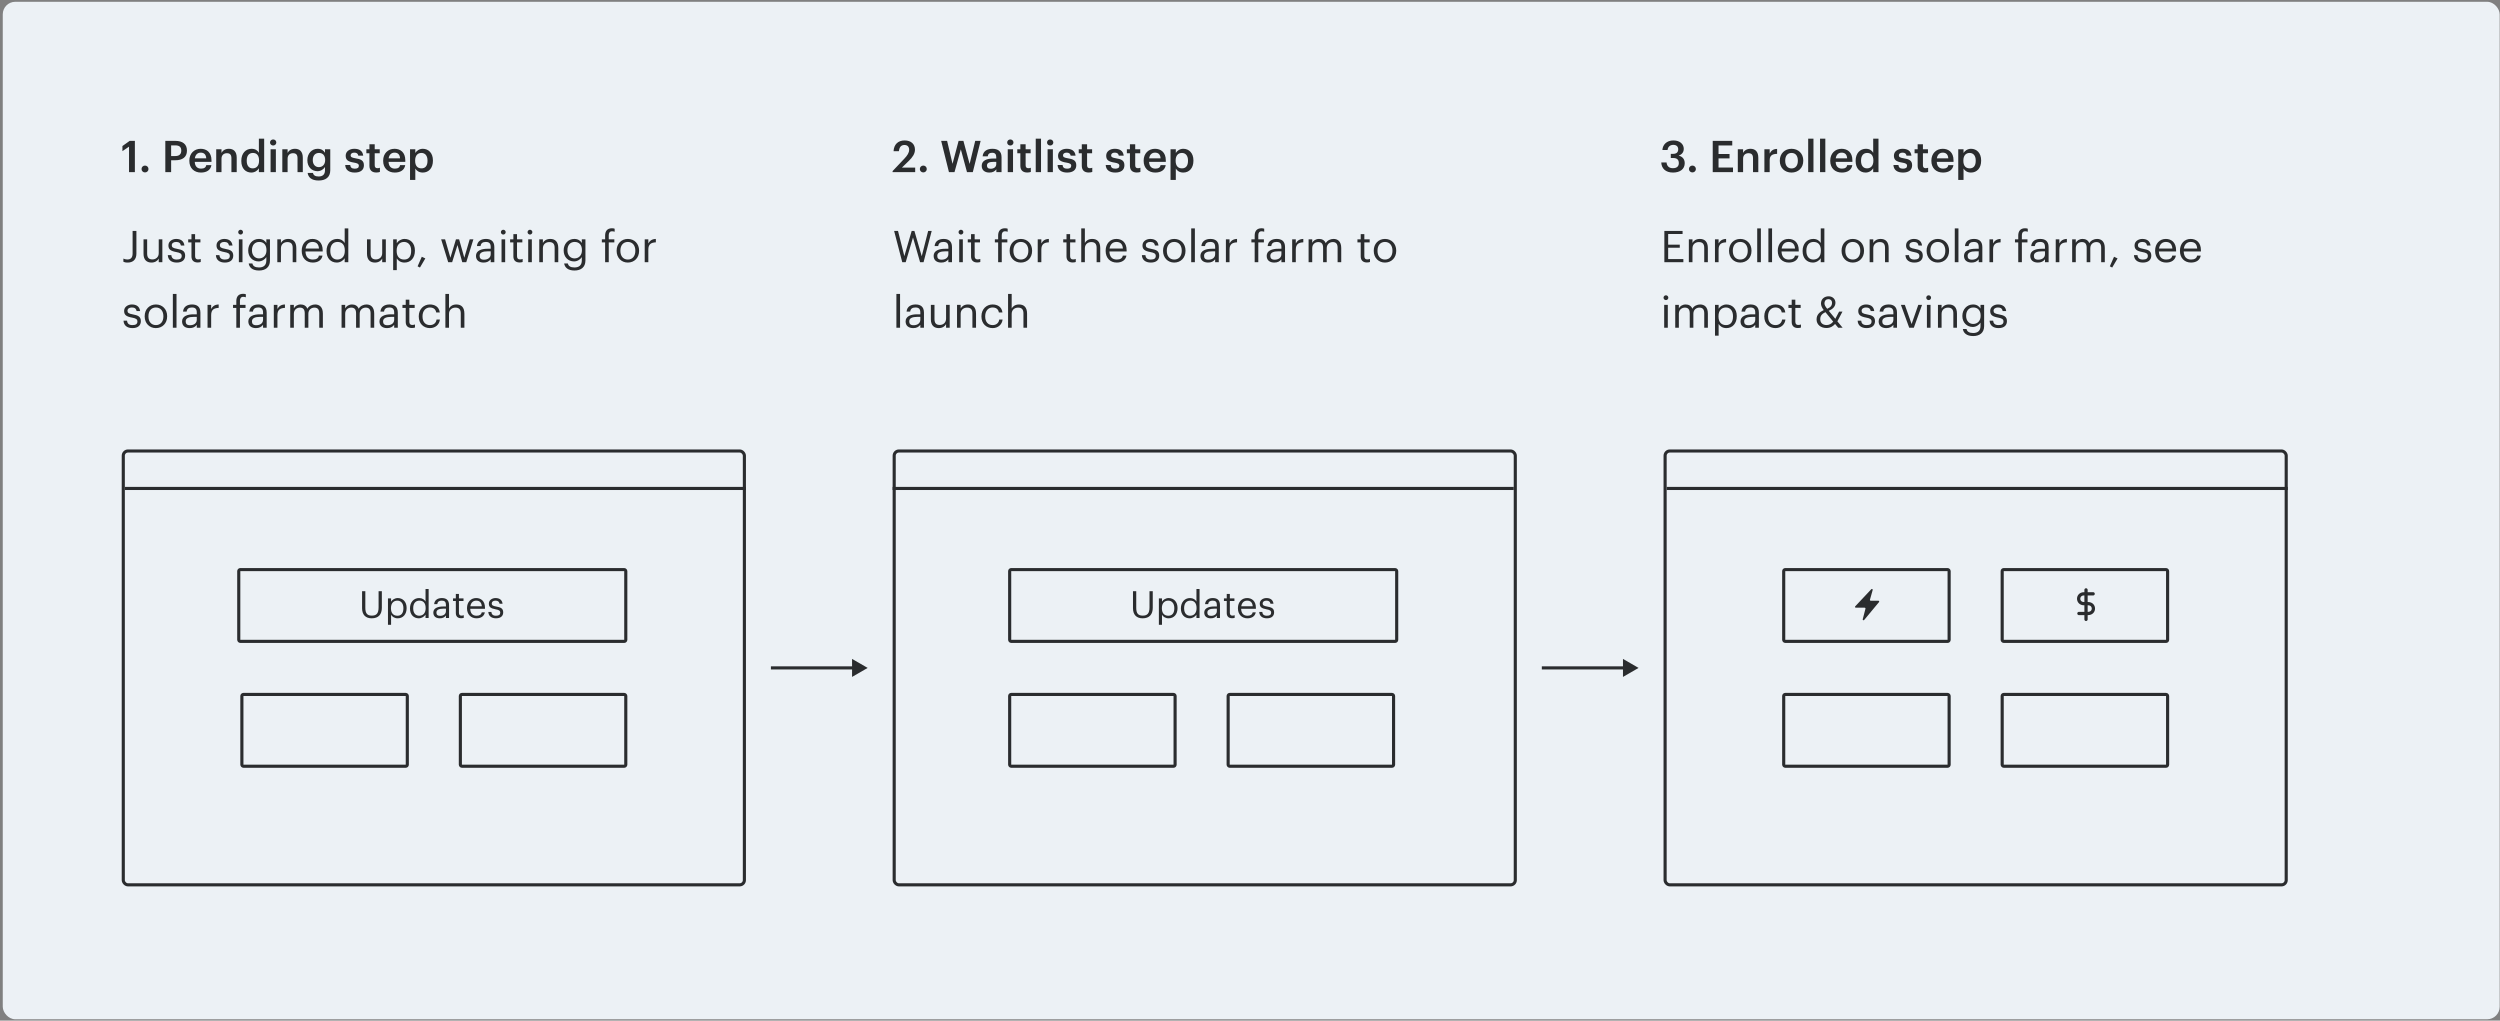 <svg width="801" height="327" viewBox="0 0 801 327" fill="none" xmlns="http://www.w3.org/2000/svg">
<rect x="0" y="0" width="801" height="327" fill="#808080" stroke="none"/>
<rect x="0.889" y="0.574" width="800" height="326" rx="4" fill="#ECF1F5"/>
<path d="M41.339 55.148H43.215V45.138H41.549L39.225 46.79V48.428L41.339 46.986V55.148ZM46.453 55.246C47.084 55.246 47.574 54.77 47.574 54.154C47.574 53.538 47.084 53.048 46.453 53.048C45.837 53.048 45.347 53.538 45.347 54.154C45.347 54.77 45.837 55.246 46.453 55.246ZM52.968 55.148H54.83V51.34H56.23C58.372 51.34 59.898 50.402 59.898 48.288V48.232C59.898 46.132 58.428 45.138 56.188 45.138H52.968V55.148ZM54.83 49.996V46.58H56.188C57.378 46.58 58.078 47.042 58.078 48.232V48.288C58.078 49.394 57.42 49.996 56.188 49.996H54.83ZM64.374 55.288C66.251 55.288 67.496 54.448 67.734 52.908H66.097C65.971 53.622 65.439 54.028 64.416 54.028C63.157 54.028 62.456 53.244 62.401 51.858H67.763V51.368C67.763 48.75 66.124 47.672 64.305 47.672C62.218 47.672 60.664 49.184 60.664 51.452V51.564C60.664 53.874 62.218 55.288 64.374 55.288ZM62.428 50.724C62.596 49.59 63.282 48.904 64.305 48.904C65.355 48.904 65.999 49.464 66.082 50.724H62.428ZM69.276 55.148H70.97V50.836C70.97 49.674 71.74 49.086 72.692 49.086C73.7 49.086 74.148 49.59 74.148 50.696V55.148H75.842V50.542C75.842 48.526 74.806 47.672 73.336 47.672C72.132 47.672 71.32 48.274 70.97 48.988V47.826H69.276V55.148ZM80.537 55.288C81.615 55.288 82.553 54.644 82.945 53.916V55.148H84.639V44.438H82.945V48.946C82.539 48.218 81.797 47.672 80.607 47.672C78.703 47.672 77.317 49.156 77.317 51.494V51.606C77.317 53.986 78.703 55.288 80.537 55.288ZM80.957 53.944C79.865 53.944 79.053 53.174 79.053 51.564V51.452C79.053 49.87 79.781 49.002 81.027 49.002C82.259 49.002 83.001 49.8 83.001 51.41V51.522C83.001 53.16 82.133 53.944 80.957 53.944ZM86.695 55.148H88.388V47.826H86.695V55.148ZM87.52 46.622C88.081 46.622 88.528 46.202 88.528 45.656C88.528 45.096 88.081 44.676 87.52 44.676C86.96 44.676 86.513 45.096 86.513 45.656C86.513 46.202 86.96 46.622 87.52 46.622ZM90.453 55.148H92.147V50.836C92.147 49.674 92.917 49.086 93.869 49.086C94.877 49.086 95.325 49.59 95.325 50.696V55.148H97.019V50.542C97.019 48.526 95.983 47.672 94.513 47.672C93.309 47.672 92.497 48.274 92.147 48.988V47.826H90.453V55.148ZM102.093 57.836C104.361 57.836 105.803 56.758 105.817 54.602V47.826H104.123V48.946C103.703 48.218 102.975 47.672 101.771 47.672C99.881 47.672 98.481 49.212 98.481 51.27V51.368C98.481 53.482 99.895 54.854 101.729 54.854C102.807 54.854 103.717 54.196 104.123 53.496V54.574C104.123 55.89 103.395 56.548 102.079 56.548C100.973 56.548 100.413 56.128 100.273 55.4H98.565C98.761 56.8 99.797 57.836 102.093 57.836ZM102.149 53.552C101.057 53.552 100.217 52.712 100.217 51.354V51.242C100.217 49.912 100.945 49.002 102.205 49.002C103.423 49.002 104.179 49.828 104.179 51.214V51.312C104.179 52.712 103.325 53.552 102.149 53.552ZM113.672 55.288C115.548 55.288 116.598 54.434 116.598 52.95C116.598 51.396 115.576 50.976 113.854 50.71C112.692 50.514 112.342 50.304 112.342 49.772C112.342 49.254 112.776 48.904 113.504 48.904C114.288 48.904 114.666 49.212 114.806 49.884H116.374C116.192 48.232 115.002 47.672 113.504 47.672C112.132 47.672 110.76 48.4 110.76 49.87C110.76 51.242 111.474 51.788 113.406 52.096C114.484 52.278 114.974 52.502 114.974 53.104C114.974 53.72 114.568 54.042 113.658 54.042C112.664 54.042 112.286 53.608 112.202 52.866H110.606C110.676 54.42 111.782 55.288 113.672 55.288ZM120.576 55.274C121.094 55.274 121.458 55.19 121.724 55.092V53.748C121.486 53.846 121.234 53.888 120.898 53.888C120.366 53.888 120.058 53.594 120.058 52.95V49.1H121.668V47.826H120.058V46.216H118.364V47.826H117.384V49.1H118.364V53.104C118.364 54.49 119.12 55.274 120.576 55.274ZM126.472 55.288C128.348 55.288 129.594 54.448 129.832 52.908H128.194C128.068 53.622 127.536 54.028 126.514 54.028C125.254 54.028 124.554 53.244 124.498 51.858H129.86V51.368C129.86 48.75 128.222 47.672 126.402 47.672C124.316 47.672 122.762 49.184 122.762 51.452V51.564C122.762 53.874 124.316 55.288 126.472 55.288ZM124.526 50.724C124.694 49.59 125.38 48.904 126.402 48.904C127.452 48.904 128.096 49.464 128.18 50.724H124.526ZM131.373 57.654H133.067V54C133.459 54.714 134.299 55.288 135.461 55.288C137.351 55.288 138.709 53.86 138.709 51.508V51.396C138.709 49.03 137.295 47.672 135.461 47.672C134.383 47.672 133.473 48.302 133.067 49.002V47.826H131.373V57.654ZM135.041 53.944C133.809 53.944 133.011 53.174 133.011 51.536V51.424C133.011 49.8 133.851 49.002 135.027 49.002C136.133 49.002 136.973 49.8 136.973 51.424V51.536C136.973 53.104 136.287 53.944 135.041 53.944Z" fill="#2A2C2E"/>
<path d="M40.932 84.126C42.458 84.126 43.704 83.286 43.704 81.284V73.99H42.486V81.228C42.486 82.572 41.856 83.132 40.862 83.132C40.26 83.132 39.896 83.006 39.532 82.852V83.86C39.798 84 40.176 84.126 40.932 84.126ZM48.533 84.126C49.709 84.126 50.521 83.524 50.857 82.838V84H52.019V76.678H50.857V81.116C50.857 82.432 49.877 83.118 48.841 83.118C47.693 83.118 47.147 82.544 47.147 81.256V76.678H45.985V81.312C45.985 83.328 47.077 84.126 48.533 84.126ZM56.635 84.126C58.413 84.126 59.323 83.23 59.323 81.9C59.323 80.346 58.259 80.01 56.747 79.73C55.403 79.492 55.039 79.226 55.039 78.568C55.039 77.938 55.585 77.518 56.425 77.518C57.349 77.518 57.797 77.868 57.965 78.666H59.085C58.889 77.084 57.755 76.552 56.439 76.552C55.291 76.552 53.961 77.252 53.961 78.61C53.961 79.884 54.605 80.416 56.509 80.766C57.643 80.976 58.217 81.228 58.217 81.998C58.217 82.782 57.727 83.16 56.621 83.16C55.445 83.16 54.983 82.614 54.899 81.746H53.765C53.835 83.244 54.885 84.126 56.635 84.126ZM63.32 84.098C63.796 84.098 64.076 84.028 64.314 83.944V82.964C64.062 83.062 63.782 83.118 63.418 83.118C62.83 83.118 62.508 82.768 62.508 82.054V77.658H64.216V76.678H62.508V75.012H61.346V76.678H60.296V77.658H61.346V82.166C61.346 83.314 61.99 84.098 63.32 84.098ZM72.044 84.126C73.822 84.126 74.732 83.23 74.732 81.9C74.732 80.346 73.668 80.01 72.156 79.73C70.812 79.492 70.448 79.226 70.448 78.568C70.448 77.938 70.994 77.518 71.834 77.518C72.758 77.518 73.206 77.868 73.374 78.666H74.494C74.298 77.084 73.164 76.552 71.848 76.552C70.7 76.552 69.37 77.252 69.37 78.61C69.37 79.884 70.014 80.416 71.918 80.766C73.052 80.976 73.626 81.228 73.626 81.998C73.626 82.782 73.136 83.16 72.03 83.16C70.854 83.16 70.392 82.614 70.308 81.746H69.174C69.244 83.244 70.294 84.126 72.044 84.126ZM76.53 84H77.692V76.678H76.53V84ZM77.09 75.152C77.51 75.152 77.86 74.802 77.86 74.382C77.86 73.962 77.51 73.612 77.09 73.612C76.67 73.612 76.32 73.962 76.32 74.382C76.32 74.802 76.67 75.152 77.09 75.152ZM82.996 86.674C85.04 86.674 86.483 85.638 86.496 83.51V76.678H85.335V77.854C84.915 77.14 84.159 76.552 82.941 76.552C80.924 76.552 79.525 78.204 79.525 80.192V80.29C79.525 82.306 80.939 83.762 82.856 83.762C83.921 83.762 84.915 83.09 85.335 82.376V83.44C85.335 85.008 84.424 85.694 82.983 85.694C81.737 85.694 81.037 85.26 80.868 84.42H79.678C79.874 85.652 80.826 86.674 82.996 86.674ZM82.983 82.796C81.751 82.796 80.728 81.844 80.728 80.248V80.136C80.728 78.596 81.597 77.518 83.052 77.518C84.481 77.518 85.376 78.47 85.376 80.108V80.206C85.376 81.844 84.341 82.796 82.983 82.796ZM88.848 84H90.01V79.562C90.01 78.246 90.976 77.56 92.054 77.56C93.23 77.56 93.776 78.134 93.776 79.422V84H94.938V79.506C94.938 77.378 93.874 76.552 92.362 76.552C91.158 76.552 90.346 77.154 90.01 77.84V76.678H88.848V84ZM100.211 84.126C101.863 84.126 103.081 83.356 103.333 81.886H102.171C102.017 82.74 101.359 83.16 100.225 83.16C98.727 83.16 97.929 82.236 97.873 80.57H103.389V80.192C103.389 77.574 101.793 76.552 100.099 76.552C98.083 76.552 96.669 78.092 96.669 80.304V80.416C96.669 82.67 98.139 84.126 100.211 84.126ZM97.915 79.632C98.111 78.33 98.909 77.518 100.099 77.518C101.303 77.518 102.087 78.12 102.199 79.632H97.915ZM107.93 84.126C108.994 84.126 110.016 83.454 110.436 82.74V84H111.598V73.178H110.436V77.854C110.016 77.14 109.26 76.552 108.042 76.552C106.026 76.552 104.626 78.134 104.626 80.374V80.486C104.626 82.768 106.012 84.126 107.93 84.126ZM108.056 83.16C106.824 83.16 105.83 82.278 105.83 80.43V80.318C105.83 78.54 106.698 77.518 108.154 77.518C109.582 77.518 110.478 78.4 110.478 80.276V80.388C110.478 82.264 109.414 83.16 108.056 83.16ZM120.133 84.126C121.309 84.126 122.121 83.524 122.457 82.838V84H123.619V76.678H122.457V81.116C122.457 82.432 121.477 83.118 120.441 83.118C119.293 83.118 118.747 82.544 118.747 81.256V76.678H117.585V81.312C117.585 83.328 118.677 84.126 120.133 84.126ZM125.967 86.548H127.129V82.796C127.549 83.524 128.403 84.126 129.607 84.126C131.623 84.126 132.939 82.586 132.939 80.346V80.234C132.939 77.952 131.525 76.552 129.607 76.552C128.543 76.552 127.549 77.196 127.129 77.91V76.678H125.967V86.548ZM129.495 83.16C128.067 83.16 127.087 82.278 127.087 80.402V80.29C127.087 78.414 128.123 77.518 129.481 77.518C130.713 77.518 131.735 78.442 131.735 80.29V80.402C131.735 82.18 130.951 83.16 129.495 83.16ZM134.555 85.722L136.277 82.796L135.143 82.264L133.799 85.33L134.555 85.722ZM143.597 84H144.871L146.579 78.512L148.105 84H149.393L151.675 76.678H150.485L148.763 82.572L147.097 76.678H146.089L144.311 82.572L142.603 76.678H141.343L143.597 84ZM154.94 84.126C156.018 84.126 156.676 83.762 157.222 83.076V84H158.384V79.17C158.384 77.126 157.11 76.552 155.71 76.552C154.296 76.552 152.966 77.168 152.812 78.834H153.974C154.086 77.938 154.646 77.518 155.654 77.518C156.774 77.518 157.222 78.008 157.222 79.17V79.702H156.172C154.296 79.702 152.504 80.276 152.504 81.97C152.504 83.468 153.582 84.126 154.94 84.126ZM155.052 83.202C154.03 83.202 153.666 82.726 153.666 81.97C153.666 80.892 154.744 80.528 156.214 80.528H157.222V81.438C157.222 82.572 156.284 83.202 155.052 83.202ZM160.694 84H161.856V76.678H160.694V84ZM161.254 75.152C161.674 75.152 162.024 74.802 162.024 74.382C162.024 73.962 161.674 73.612 161.254 73.612C160.834 73.612 160.484 73.962 160.484 74.382C160.484 74.802 160.834 75.152 161.254 75.152ZM166.461 84.098C166.937 84.098 167.217 84.028 167.455 83.944V82.964C167.203 83.062 166.923 83.118 166.559 83.118C165.971 83.118 165.649 82.768 165.649 82.054V77.658H167.357V76.678H165.649V75.012H164.487V76.678H163.437V77.658H164.487V82.166C164.487 83.314 165.131 84.098 166.461 84.098ZM169.239 84H170.401V76.678H169.239V84ZM169.799 75.152C170.219 75.152 170.569 74.802 170.569 74.382C170.569 73.962 170.219 73.612 169.799 73.612C169.379 73.612 169.029 73.962 169.029 74.382C169.029 74.802 169.379 75.152 169.799 75.152ZM172.78 84H173.942V79.562C173.942 78.246 174.908 77.56 175.986 77.56C177.162 77.56 177.708 78.134 177.708 79.422V84H178.87V79.506C178.87 77.378 177.806 76.552 176.294 76.552C175.09 76.552 174.278 77.154 173.942 77.84V76.678H172.78V84ZM184.073 86.674C186.117 86.674 187.559 85.638 187.573 83.51V76.678H186.411V77.854C185.991 77.14 185.235 76.552 184.017 76.552C182.001 76.552 180.601 78.204 180.601 80.192V80.29C180.601 82.306 182.015 83.762 183.933 83.762C184.997 83.762 185.991 83.09 186.411 82.376V83.44C186.411 85.008 185.501 85.694 184.059 85.694C182.813 85.694 182.113 85.26 181.945 84.42H180.755C180.951 85.652 181.903 86.674 184.073 86.674ZM184.059 82.796C182.827 82.796 181.805 81.844 181.805 80.248V80.136C181.805 78.596 182.673 77.518 184.129 77.518C185.557 77.518 186.453 78.47 186.453 80.108V80.206C186.453 81.844 185.417 82.796 184.059 82.796ZM193.881 84H195.043V77.658H196.835V76.678H195.043V75.362C195.043 74.62 195.351 74.102 196.107 74.102C196.429 74.102 196.723 74.172 196.933 74.256V73.276C196.639 73.178 196.443 73.136 196.065 73.136C194.609 73.136 193.881 74.004 193.881 75.488V76.678H192.831V77.658H193.881V84ZM201.166 83.16C199.682 83.16 198.772 82.068 198.772 80.402V80.29C198.772 78.61 199.696 77.518 201.166 77.518C202.622 77.518 203.56 78.61 203.56 80.304V80.402C203.56 82.054 202.636 83.16 201.166 83.16ZM201.152 84.126C203.238 84.126 204.764 82.6 204.764 80.388V80.276C204.764 78.078 203.238 76.552 201.166 76.552C199.094 76.552 197.568 78.092 197.568 80.29V80.402C197.568 82.544 199.066 84.126 201.152 84.126ZM206.563 84H207.725V79.982C207.725 78.176 208.663 77.714 210.133 77.644V76.552C208.817 76.594 208.187 77.168 207.725 77.994V76.678H206.563V84ZM42.444 105.126C44.222 105.126 45.132 104.23 45.132 102.9C45.132 101.346 44.068 101.01 42.556 100.73C41.212 100.492 40.848 100.226 40.848 99.568C40.848 98.938 41.394 98.518 42.234 98.518C43.158 98.518 43.606 98.868 43.774 99.666H44.894C44.698 98.084 43.564 97.552 42.248 97.552C41.1 97.552 39.77 98.252 39.77 99.61C39.77 100.884 40.414 101.416 42.318 101.766C43.452 101.976 44.026 102.228 44.026 102.998C44.026 103.782 43.536 104.16 42.43 104.16C41.254 104.16 40.792 103.614 40.708 102.746H39.574C39.644 104.244 40.694 105.126 42.444 105.126ZM49.955 104.16C48.471 104.16 47.561 103.068 47.561 101.402V101.29C47.561 99.61 48.485 98.518 49.955 98.518C51.411 98.518 52.349 99.61 52.349 101.304V101.402C52.349 103.054 51.425 104.16 49.955 104.16ZM49.941 105.126C52.027 105.126 53.553 103.6 53.553 101.388V101.276C53.553 99.078 52.027 97.552 49.955 97.552C47.883 97.552 46.357 99.092 46.357 101.29V101.402C46.357 103.544 47.855 105.126 49.941 105.126ZM55.38 105H56.556V94.178H55.38V105ZM60.768 105.126C61.846 105.126 62.504 104.762 63.05 104.076V105H64.212V100.17C64.212 98.126 62.938 97.552 61.538 97.552C60.124 97.552 58.794 98.168 58.64 99.834H59.802C59.914 98.938 60.474 98.518 61.482 98.518C62.602 98.518 63.05 99.008 63.05 100.17V100.702H62C60.124 100.702 58.332 101.276 58.332 102.97C58.332 104.468 59.41 105.126 60.768 105.126ZM60.88 104.202C59.858 104.202 59.494 103.726 59.494 102.97C59.494 101.892 60.572 101.528 62.042 101.528H63.05V102.438C63.05 103.572 62.112 104.202 60.88 104.202ZM66.494 105H67.656V100.982C67.656 99.176 68.594 98.714 70.064 98.644V97.552C68.748 97.594 68.118 98.168 67.656 98.994V97.678H66.494V105ZM75.715 105H76.877V98.658H78.669V97.678H76.877V96.362C76.877 95.62 77.185 95.102 77.941 95.102C78.263 95.102 78.557 95.172 78.767 95.256V94.276C78.473 94.178 78.277 94.136 77.899 94.136C76.443 94.136 75.715 95.004 75.715 96.488V97.678H74.665V98.658H75.715V105ZM82 105.126C83.078 105.126 83.736 104.762 84.282 104.076V105H85.444V100.17C85.444 98.126 84.17 97.552 82.77 97.552C81.356 97.552 80.026 98.168 79.872 99.834H81.034C81.146 98.938 81.706 98.518 82.714 98.518C83.834 98.518 84.282 99.008 84.282 100.17V100.702H83.232C81.356 100.702 79.564 101.276 79.564 102.97C79.564 104.468 80.642 105.126 82 105.126ZM82.112 104.202C81.09 104.202 80.726 103.726 80.726 102.97C80.726 101.892 81.804 101.528 83.274 101.528H84.282V102.438C84.282 103.572 83.344 104.202 82.112 104.202ZM87.727 105H88.889V100.982C88.889 99.176 89.827 98.714 91.297 98.644V97.552C89.981 97.594 89.351 98.168 88.889 98.994V97.678H87.727V105ZM92.99 105H94.153V100.52C94.153 99.204 95.132 98.56 96.085 98.56C97.093 98.56 97.638 99.092 97.638 100.38V105H98.8V100.52C98.8 99.204 99.781 98.56 100.732 98.56C101.74 98.56 102.286 99.092 102.286 100.38V105H103.448V100.464C103.448 98.336 102.3 97.552 100.984 97.552C100.074 97.552 98.983 97.972 98.478 98.924C98.1 97.944 97.275 97.552 96.337 97.552C95.287 97.552 94.489 98.112 94.153 98.798V97.678H92.99V105ZM109.438 105H110.6V100.52C110.6 99.204 111.58 98.56 112.532 98.56C113.54 98.56 114.086 99.092 114.086 100.38V105H115.248V100.52C115.248 99.204 116.228 98.56 117.18 98.56C118.188 98.56 118.734 99.092 118.734 100.38V105H119.896V100.464C119.896 98.336 118.748 97.552 117.432 97.552C116.522 97.552 115.43 97.972 114.926 98.924C114.548 97.944 113.722 97.552 112.784 97.552C111.734 97.552 110.936 98.112 110.6 98.798V97.678H109.438V105ZM124.014 105.126C125.092 105.126 125.75 104.762 126.296 104.076V105H127.458V100.17C127.458 98.126 126.184 97.552 124.784 97.552C123.37 97.552 122.04 98.168 121.886 99.834H123.048C123.16 98.938 123.72 98.518 124.728 98.518C125.848 98.518 126.296 99.008 126.296 100.17V100.702H125.246C123.37 100.702 121.578 101.276 121.578 102.97C121.578 104.468 122.656 105.126 124.014 105.126ZM124.126 104.202C123.104 104.202 122.74 103.726 122.74 102.97C122.74 101.892 123.818 101.528 125.288 101.528H126.296V102.438C126.296 103.572 125.358 104.202 124.126 104.202ZM131.966 105.098C132.442 105.098 132.722 105.028 132.96 104.944V103.964C132.708 104.062 132.428 104.118 132.064 104.118C131.476 104.118 131.154 103.768 131.154 103.054V98.658H132.862V97.678H131.154V96.012H129.992V97.678H128.942V98.658H129.992V103.166C129.992 104.314 130.636 105.098 131.966 105.098ZM137.755 105.126C139.519 105.126 140.793 103.95 140.947 102.368H139.869C139.743 103.558 138.805 104.16 137.769 104.16C136.355 104.16 135.375 103.208 135.375 101.416V101.304C135.375 99.582 136.397 98.518 137.727 98.518C138.735 98.518 139.575 98.952 139.757 100.114H140.905C140.681 98.252 139.253 97.552 137.727 97.552C135.767 97.552 134.171 99.064 134.171 101.304V101.416C134.171 103.684 135.711 105.126 137.755 105.126ZM142.701 105H143.863V100.562C143.863 99.246 144.829 98.56 145.907 98.56C147.083 98.56 147.629 99.134 147.629 100.422V105H148.791V100.506C148.791 98.378 147.727 97.552 146.215 97.552C145.011 97.552 144.199 98.154 143.863 98.84V94.178H142.701V105Z" fill="#2A2C2E"/>
<path d="M119.092 198.108C121.3 198.108 122.344 196.824 122.344 194.736V189.42H121.3V194.592C121.3 196.692 120.484 197.244 119.116 197.244C117.688 197.244 117.052 196.548 117.052 194.748V189.42H116.008V194.868C116.008 196.956 117.124 198.108 119.092 198.108ZM124.305 200.184H125.301V196.968C125.661 197.592 126.393 198.108 127.425 198.108C129.153 198.108 130.281 196.788 130.281 194.868V194.772C130.281 192.816 129.069 191.616 127.425 191.616C126.513 191.616 125.661 192.168 125.301 192.78V191.724H124.305V200.184ZM127.329 197.28C126.105 197.28 125.265 196.524 125.265 194.916V194.82C125.265 193.212 126.153 192.444 127.317 192.444C128.373 192.444 129.249 193.236 129.249 194.82V194.916C129.249 196.44 128.577 197.28 127.329 197.28ZM134.192 198.108C135.104 198.108 135.98 197.532 136.34 196.92V198H137.336V188.724H136.34V192.732C135.98 192.12 135.332 191.616 134.288 191.616C132.56 191.616 131.36 192.972 131.36 194.892V194.988C131.36 196.944 132.548 198.108 134.192 198.108ZM134.3 197.28C133.244 197.28 132.392 196.524 132.392 194.94V194.844C132.392 193.32 133.136 192.444 134.384 192.444C135.608 192.444 136.376 193.2 136.376 194.808V194.904C136.376 196.512 135.464 197.28 134.3 197.28ZM140.924 198.108C141.848 198.108 142.412 197.796 142.88 197.208V198H143.876V193.86C143.876 192.108 142.784 191.616 141.584 191.616C140.372 191.616 139.232 192.144 139.1 193.572H140.096C140.192 192.804 140.672 192.444 141.536 192.444C142.496 192.444 142.88 192.864 142.88 193.86V194.316H141.98C140.372 194.316 138.836 194.808 138.836 196.26C138.836 197.544 139.76 198.108 140.924 198.108ZM141.02 197.316C140.144 197.316 139.832 196.908 139.832 196.26C139.832 195.336 140.756 195.024 142.016 195.024H142.88V195.804C142.88 196.776 142.076 197.316 141.02 197.316ZM147.74 198.084C148.148 198.084 148.388 198.024 148.592 197.952V197.112C148.376 197.196 148.136 197.244 147.824 197.244C147.32 197.244 147.044 196.944 147.044 196.332V192.564H148.508V191.724H147.044V190.296H146.048V191.724H145.148V192.564H146.048V196.428C146.048 197.412 146.6 198.084 147.74 198.084ZM152.666 198.108C154.082 198.108 155.126 197.448 155.342 196.188H154.346C154.214 196.92 153.65 197.28 152.678 197.28C151.394 197.28 150.71 196.488 150.662 195.06H155.39V194.736C155.39 192.492 154.022 191.616 152.57 191.616C150.842 191.616 149.63 192.936 149.63 194.832V194.928C149.63 196.86 150.89 198.108 152.666 198.108ZM150.698 194.256C150.866 193.14 151.55 192.444 152.57 192.444C153.602 192.444 154.274 192.96 154.37 194.256H150.698ZM158.921 198.108C160.445 198.108 161.225 197.34 161.225 196.2C161.225 194.868 160.313 194.58 159.017 194.34C157.865 194.136 157.553 193.908 157.553 193.344C157.553 192.804 158.021 192.444 158.741 192.444C159.533 192.444 159.917 192.744 160.061 193.428H161.021C160.853 192.072 159.881 191.616 158.753 191.616C157.769 191.616 156.629 192.216 156.629 193.38C156.629 194.472 157.181 194.928 158.813 195.228C159.785 195.408 160.277 195.624 160.277 196.284C160.277 196.956 159.857 197.28 158.909 197.28C157.901 197.28 157.505 196.812 157.433 196.068H156.461C156.521 197.352 157.421 198.108 158.921 198.108Z" fill="#2A2C2E"/>
<path d="M289.08 84H290.186L292.524 76.09L294.792 84H295.912L298.516 73.99H297.382L295.324 82.096L292.972 73.99H292.104L289.752 82.068L287.722 73.99H286.476L289.08 84ZM301.574 84.126C302.652 84.126 303.31 83.762 303.856 83.076V84H305.018V79.17C305.018 77.126 303.744 76.552 302.344 76.552C300.93 76.552 299.6 77.168 299.446 78.834H300.608C300.72 77.938 301.28 77.518 302.288 77.518C303.408 77.518 303.856 78.008 303.856 79.17V79.702H302.806C300.93 79.702 299.138 80.276 299.138 81.97C299.138 83.468 300.216 84.126 301.574 84.126ZM301.686 83.202C300.664 83.202 300.3 82.726 300.3 81.97C300.3 80.892 301.378 80.528 302.848 80.528H303.856V81.438C303.856 82.572 302.918 83.202 301.686 83.202ZM307.329 84H308.491V76.678H307.329V84ZM307.889 75.152C308.309 75.152 308.659 74.802 308.659 74.382C308.659 73.962 308.309 73.612 307.889 73.612C307.469 73.612 307.119 73.962 307.119 74.382C307.119 74.802 307.469 75.152 307.889 75.152ZM313.095 84.098C313.571 84.098 313.851 84.028 314.089 83.944V82.964C313.837 83.062 313.557 83.118 313.193 83.118C312.605 83.118 312.283 82.768 312.283 82.054V77.658H313.991V76.678H312.283V75.012H311.121V76.678H310.071V77.658H311.121V82.166C311.121 83.314 311.765 84.098 313.095 84.098ZM319.803 84H320.965V77.658H322.757V76.678H320.965V75.362C320.965 74.62 321.273 74.102 322.029 74.102C322.351 74.102 322.645 74.172 322.855 74.256V73.276C322.561 73.178 322.365 73.136 321.987 73.136C320.531 73.136 319.803 74.004 319.803 75.488V76.678H318.753V77.658H319.803V84ZM327.087 83.16C325.603 83.16 324.693 82.068 324.693 80.402V80.29C324.693 78.61 325.617 77.518 327.087 77.518C328.543 77.518 329.481 78.61 329.481 80.304V80.402C329.481 82.054 328.557 83.16 327.087 83.16ZM327.073 84.126C329.159 84.126 330.685 82.6 330.685 80.388V80.276C330.685 78.078 329.159 76.552 327.087 76.552C325.015 76.552 323.489 78.092 323.489 80.29V80.402C323.489 82.544 324.987 84.126 327.073 84.126ZM332.485 84H333.647V79.982C333.647 78.176 334.585 77.714 336.055 77.644V76.552C334.739 76.594 334.109 77.168 333.647 77.994V76.678H332.485V84ZM343.679 84.098C344.155 84.098 344.435 84.028 344.673 83.944V82.964C344.421 83.062 344.141 83.118 343.777 83.118C343.189 83.118 342.867 82.768 342.867 82.054V77.658H344.575V76.678H342.867V75.012H341.705V76.678H340.655V77.658H341.705V82.166C341.705 83.314 342.349 84.098 343.679 84.098ZM346.43 84H347.592V79.562C347.592 78.246 348.558 77.56 349.636 77.56C350.812 77.56 351.358 78.134 351.358 79.422V84H352.52V79.506C352.52 77.378 351.456 76.552 349.944 76.552C348.74 76.552 347.928 77.154 347.592 77.84V73.178H346.43V84ZM357.793 84.126C359.445 84.126 360.663 83.356 360.915 81.886H359.753C359.599 82.74 358.941 83.16 357.807 83.16C356.309 83.16 355.511 82.236 355.455 80.57H360.971V80.192C360.971 77.574 359.375 76.552 357.681 76.552C355.665 76.552 354.251 78.092 354.251 80.304V80.416C354.251 82.67 355.721 84.126 357.793 84.126ZM355.497 79.632C355.693 78.33 356.491 77.518 357.681 77.518C358.885 77.518 359.669 78.12 359.781 79.632H355.497ZM368.727 84.126C370.505 84.126 371.415 83.23 371.415 81.9C371.415 80.346 370.351 80.01 368.839 79.73C367.495 79.492 367.131 79.226 367.131 78.568C367.131 77.938 367.677 77.518 368.517 77.518C369.441 77.518 369.889 77.868 370.057 78.666H371.177C370.981 77.084 369.847 76.552 368.531 76.552C367.383 76.552 366.053 77.252 366.053 78.61C366.053 79.884 366.697 80.416 368.601 80.766C369.735 80.976 370.309 81.228 370.309 81.998C370.309 82.782 369.819 83.16 368.713 83.16C367.537 83.16 367.075 82.614 366.991 81.746H365.857C365.927 83.244 366.977 84.126 368.727 84.126ZM376.238 83.16C374.754 83.16 373.844 82.068 373.844 80.402V80.29C373.844 78.61 374.768 77.518 376.238 77.518C377.694 77.518 378.632 78.61 378.632 80.304V80.402C378.632 82.054 377.708 83.16 376.238 83.16ZM376.224 84.126C378.31 84.126 379.836 82.6 379.836 80.388V80.276C379.836 78.078 378.31 76.552 376.238 76.552C374.166 76.552 372.64 78.092 372.64 80.29V80.402C372.64 82.544 374.138 84.126 376.224 84.126ZM381.663 84H382.839V73.178H381.663V84ZM387.051 84.126C388.129 84.126 388.787 83.762 389.333 83.076V84H390.495V79.17C390.495 77.126 389.221 76.552 387.821 76.552C386.407 76.552 385.077 77.168 384.923 78.834H386.085C386.197 77.938 386.757 77.518 387.765 77.518C388.885 77.518 389.333 78.008 389.333 79.17V79.702H388.283C386.407 79.702 384.615 80.276 384.615 81.97C384.615 83.468 385.693 84.126 387.051 84.126ZM387.163 83.202C386.141 83.202 385.777 82.726 385.777 81.97C385.777 80.892 386.855 80.528 388.325 80.528H389.333V81.438C389.333 82.572 388.395 83.202 387.163 83.202ZM392.778 84H393.94V79.982C393.94 78.176 394.878 77.714 396.348 77.644V76.552C395.032 76.594 394.402 77.168 393.94 77.994V76.678H392.778V84ZM401.998 84H403.16V77.658H404.952V76.678H403.16V75.362C403.16 74.62 403.468 74.102 404.224 74.102C404.546 74.102 404.84 74.172 405.05 74.256V73.276C404.756 73.178 404.56 73.136 404.182 73.136C402.726 73.136 401.998 74.004 401.998 75.488V76.678H400.948V77.658H401.998V84ZM408.283 84.126C409.361 84.126 410.019 83.762 410.565 83.076V84H411.727V79.17C411.727 77.126 410.453 76.552 409.053 76.552C407.639 76.552 406.309 77.168 406.155 78.834H407.317C407.429 77.938 407.989 77.518 408.997 77.518C410.117 77.518 410.565 78.008 410.565 79.17V79.702H409.515C407.639 79.702 405.847 80.276 405.847 81.97C405.847 83.468 406.925 84.126 408.283 84.126ZM408.395 83.202C407.373 83.202 407.009 82.726 407.009 81.97C407.009 80.892 408.087 80.528 409.557 80.528H410.565V81.438C410.565 82.572 409.627 83.202 408.395 83.202ZM414.01 84H415.172V79.982C415.172 78.176 416.11 77.714 417.58 77.644V76.552C416.264 76.594 415.634 77.168 415.172 77.994V76.678H414.01V84ZM419.274 84H420.436V79.52C420.436 78.204 421.416 77.56 422.368 77.56C423.376 77.56 423.922 78.092 423.922 79.38V84H425.084V79.52C425.084 78.204 426.064 77.56 427.016 77.56C428.024 77.56 428.57 78.092 428.57 79.38V84H429.732V79.464C429.732 77.336 428.584 76.552 427.268 76.552C426.358 76.552 425.266 76.972 424.762 77.924C424.384 76.944 423.558 76.552 422.62 76.552C421.57 76.552 420.772 77.112 420.436 77.798V76.678H419.274V84ZM437.947 84.098C438.423 84.098 438.703 84.028 438.941 83.944V82.964C438.689 83.062 438.409 83.118 438.045 83.118C437.457 83.118 437.135 82.768 437.135 82.054V77.658H438.843V76.678H437.135V75.012H435.973V76.678H434.923V77.658H435.973V82.166C435.973 83.314 436.617 84.098 437.947 84.098ZM443.749 83.16C442.265 83.16 441.355 82.068 441.355 80.402V80.29C441.355 78.61 442.279 77.518 443.749 77.518C445.205 77.518 446.143 78.61 446.143 80.304V80.402C446.143 82.054 445.219 83.16 443.749 83.16ZM443.735 84.126C445.821 84.126 447.347 82.6 447.347 80.388V80.276C447.347 78.078 445.821 76.552 443.749 76.552C441.677 76.552 440.151 78.092 440.151 80.29V80.402C440.151 82.544 441.649 84.126 443.735 84.126ZM287.204 105H288.38V94.178H287.204V105ZM292.592 105.126C293.67 105.126 294.328 104.762 294.874 104.076V105H296.036V100.17C296.036 98.126 294.762 97.552 293.362 97.552C291.948 97.552 290.618 98.168 290.464 99.834H291.626C291.738 98.938 292.298 98.518 293.306 98.518C294.426 98.518 294.874 99.008 294.874 100.17V100.702H293.824C291.948 100.702 290.156 101.276 290.156 102.97C290.156 104.468 291.234 105.126 292.592 105.126ZM292.704 104.202C291.682 104.202 291.318 103.726 291.318 102.97C291.318 101.892 292.396 101.528 293.866 101.528H294.874V102.438C294.874 103.572 293.936 104.202 292.704 104.202ZM300.797 105.126C301.973 105.126 302.785 104.524 303.121 103.838V105H304.283V97.678H303.121V102.116C303.121 103.432 302.141 104.118 301.105 104.118C299.957 104.118 299.411 103.544 299.411 102.256V97.678H298.249V102.312C298.249 104.328 299.341 105.126 300.797 105.126ZM306.631 105H307.793V100.562C307.793 99.246 308.759 98.56 309.837 98.56C311.013 98.56 311.559 99.134 311.559 100.422V105H312.721V100.506C312.721 98.378 311.657 97.552 310.145 97.552C308.941 97.552 308.129 98.154 307.793 98.84V97.678H306.631V105ZM318.036 105.126C319.8 105.126 321.074 103.95 321.228 102.368H320.15C320.024 103.558 319.086 104.16 318.05 104.16C316.636 104.16 315.656 103.208 315.656 101.416V101.304C315.656 99.582 316.678 98.518 318.008 98.518C319.016 98.518 319.856 98.952 320.038 100.114H321.186C320.962 98.252 319.534 97.552 318.008 97.552C316.048 97.552 314.452 99.064 314.452 101.304V101.416C314.452 103.684 315.992 105.126 318.036 105.126ZM322.983 105H324.145V100.562C324.145 99.246 325.111 98.56 326.189 98.56C327.365 98.56 327.911 99.134 327.911 100.422V105H329.073V100.506C329.073 98.378 328.009 97.552 326.497 97.552C325.293 97.552 324.481 98.154 324.145 98.84V94.178H322.983V105Z" fill="#2A2C2E"/>
<path d="M533.26 84H539.35V83.006H534.478V79.38H538.202V78.386H534.478V74.984H539.098V73.99H533.26V84ZM541.106 84H542.268V79.562C542.268 78.246 543.234 77.56 544.312 77.56C545.488 77.56 546.034 78.134 546.034 79.422V84H547.196V79.506C547.196 77.378 546.132 76.552 544.62 76.552C543.416 76.552 542.604 77.154 542.268 77.84V76.678H541.106V84ZM549.473 84H550.635V79.982C550.635 78.176 551.573 77.714 553.043 77.644V76.552C551.727 76.594 551.097 77.168 550.635 77.994V76.678H549.473V84ZM557.583 83.16C556.099 83.16 555.189 82.068 555.189 80.402V80.29C555.189 78.61 556.113 77.518 557.583 77.518C559.039 77.518 559.977 78.61 559.977 80.304V80.402C559.977 82.054 559.053 83.16 557.583 83.16ZM557.569 84.126C559.655 84.126 561.181 82.6 561.181 80.388V80.276C561.181 78.078 559.655 76.552 557.583 76.552C555.511 76.552 553.985 78.092 553.985 80.29V80.402C553.985 82.544 555.483 84.126 557.569 84.126ZM563.009 84H564.185V73.178H563.009V84ZM566.591 84H567.767V73.178H566.591V84ZM573.141 84.126C574.793 84.126 576.011 83.356 576.263 81.886H575.101C574.947 82.74 574.289 83.16 573.155 83.16C571.657 83.16 570.859 82.236 570.803 80.57H576.319V80.192C576.319 77.574 574.723 76.552 573.029 76.552C571.013 76.552 569.599 78.092 569.599 80.304V80.416C569.599 82.67 571.069 84.126 573.141 84.126ZM570.845 79.632C571.041 78.33 571.839 77.518 573.029 77.518C574.233 77.518 575.017 78.12 575.129 79.632H570.845ZM580.86 84.126C581.924 84.126 582.946 83.454 583.366 82.74V84H584.528V73.178H583.366V77.854C582.946 77.14 582.19 76.552 580.972 76.552C578.956 76.552 577.556 78.134 577.556 80.374V80.486C577.556 82.768 578.942 84.126 580.86 84.126ZM580.986 83.16C579.754 83.16 578.76 82.278 578.76 80.43V80.318C578.76 78.54 579.628 77.518 581.084 77.518C582.512 77.518 583.408 78.4 583.408 80.276V80.388C583.408 82.264 582.344 83.16 580.986 83.16ZM593.636 83.16C592.152 83.16 591.242 82.068 591.242 80.402V80.29C591.242 78.61 592.166 77.518 593.636 77.518C595.092 77.518 596.03 78.61 596.03 80.304V80.402C596.03 82.054 595.106 83.16 593.636 83.16ZM593.622 84.126C595.708 84.126 597.234 82.6 597.234 80.388V80.276C597.234 78.078 595.708 76.552 593.636 76.552C591.564 76.552 590.038 78.092 590.038 80.29V80.402C590.038 82.544 591.536 84.126 593.622 84.126ZM599.033 84H600.195V79.562C600.195 78.246 601.161 77.56 602.239 77.56C603.415 77.56 603.961 78.134 603.961 79.422V84H605.123V79.506C605.123 77.378 604.059 76.552 602.547 76.552C601.343 76.552 600.531 77.154 600.195 77.84V76.678H599.033V84ZM613.374 84.126C615.152 84.126 616.062 83.23 616.062 81.9C616.062 80.346 614.998 80.01 613.486 79.73C612.142 79.492 611.778 79.226 611.778 78.568C611.778 77.938 612.324 77.518 613.164 77.518C614.088 77.518 614.536 77.868 614.704 78.666H615.824C615.628 77.084 614.494 76.552 613.178 76.552C612.03 76.552 610.7 77.252 610.7 78.61C610.7 79.884 611.344 80.416 613.248 80.766C614.382 80.976 614.956 81.228 614.956 81.998C614.956 82.782 614.466 83.16 613.36 83.16C612.184 83.16 611.722 82.614 611.638 81.746H610.504C610.574 83.244 611.624 84.126 613.374 84.126ZM620.884 83.16C619.4 83.16 618.49 82.068 618.49 80.402V80.29C618.49 78.61 619.414 77.518 620.884 77.518C622.34 77.518 623.278 78.61 623.278 80.304V80.402C623.278 82.054 622.354 83.16 620.884 83.16ZM620.87 84.126C622.956 84.126 624.482 82.6 624.482 80.388V80.276C624.482 78.078 622.956 76.552 620.884 76.552C618.812 76.552 617.286 78.092 617.286 80.29V80.402C617.286 82.544 618.784 84.126 620.87 84.126ZM626.309 84H627.485V73.178H626.309V84ZM631.698 84.126C632.776 84.126 633.434 83.762 633.98 83.076V84H635.142V79.17C635.142 77.126 633.868 76.552 632.468 76.552C631.054 76.552 629.724 77.168 629.57 78.834H630.732C630.844 77.938 631.404 77.518 632.412 77.518C633.532 77.518 633.98 78.008 633.98 79.17V79.702H632.93C631.054 79.702 629.262 80.276 629.262 81.97C629.262 83.468 630.34 84.126 631.698 84.126ZM631.81 83.202C630.788 83.202 630.424 82.726 630.424 81.97C630.424 80.892 631.502 80.528 632.972 80.528H633.98V81.438C633.98 82.572 633.042 83.202 631.81 83.202ZM637.424 84H638.586V79.982C638.586 78.176 639.524 77.714 640.994 77.644V76.552C639.678 76.594 639.048 77.168 638.586 77.994V76.678H637.424V84ZM646.645 84H647.807V77.658H649.599V76.678H647.807V75.362C647.807 74.62 648.115 74.102 648.871 74.102C649.193 74.102 649.487 74.172 649.697 74.256V73.276C649.403 73.178 649.207 73.136 648.829 73.136C647.373 73.136 646.645 74.004 646.645 75.488V76.678H645.595V77.658H646.645V84ZM652.93 84.126C654.008 84.126 654.666 83.762 655.212 83.076V84H656.374V79.17C656.374 77.126 655.1 76.552 653.7 76.552C652.286 76.552 650.956 77.168 650.802 78.834H651.964C652.076 77.938 652.636 77.518 653.644 77.518C654.764 77.518 655.212 78.008 655.212 79.17V79.702H654.162C652.286 79.702 650.494 80.276 650.494 81.97C650.494 83.468 651.572 84.126 652.93 84.126ZM653.042 83.202C652.02 83.202 651.656 82.726 651.656 81.97C651.656 80.892 652.734 80.528 654.204 80.528H655.212V81.438C655.212 82.572 654.274 83.202 653.042 83.202ZM658.656 84H659.818V79.982C659.818 78.176 660.756 77.714 662.226 77.644V76.552C660.91 76.594 660.28 77.168 659.818 77.994V76.678H658.656V84ZM663.92 84H665.082V79.52C665.082 78.204 666.062 77.56 667.014 77.56C668.022 77.56 668.568 78.092 668.568 79.38V84H669.73V79.52C669.73 78.204 670.71 77.56 671.662 77.56C672.67 77.56 673.216 78.092 673.216 79.38V84H674.378V79.464C674.378 77.336 673.23 76.552 671.914 76.552C671.004 76.552 669.912 76.972 669.408 77.924C669.03 76.944 668.204 76.552 667.266 76.552C666.216 76.552 665.418 77.112 665.082 77.798V76.678H663.92V84ZM676.746 85.722L678.468 82.796L677.334 82.264L675.99 85.33L676.746 85.722ZM686.587 84.126C688.365 84.126 689.275 83.23 689.275 81.9C689.275 80.346 688.211 80.01 686.699 79.73C685.355 79.492 684.991 79.226 684.991 78.568C684.991 77.938 685.537 77.518 686.377 77.518C687.301 77.518 687.749 77.868 687.917 78.666H689.037C688.841 77.084 687.707 76.552 686.391 76.552C685.243 76.552 683.913 77.252 683.913 78.61C683.913 79.884 684.557 80.416 686.461 80.766C687.595 80.976 688.169 81.228 688.169 81.998C688.169 82.782 687.679 83.16 686.573 83.16C685.397 83.16 684.935 82.614 684.851 81.746H683.717C683.787 83.244 684.837 84.126 686.587 84.126ZM694.041 84.126C695.693 84.126 696.911 83.356 697.163 81.886H696.001C695.847 82.74 695.189 83.16 694.055 83.16C692.557 83.16 691.759 82.236 691.703 80.57H697.219V80.192C697.219 77.574 695.623 76.552 693.929 76.552C691.913 76.552 690.499 78.092 690.499 80.304V80.416C690.499 82.67 691.969 84.126 694.041 84.126ZM691.745 79.632C691.941 78.33 692.739 77.518 693.929 77.518C695.133 77.518 695.917 78.12 696.029 79.632H691.745ZM701.998 84.126C703.65 84.126 704.868 83.356 705.12 81.886H703.958C703.804 82.74 703.146 83.16 702.012 83.16C700.514 83.16 699.716 82.236 699.66 80.57H705.176V80.192C705.176 77.574 703.58 76.552 701.886 76.552C699.87 76.552 698.456 78.092 698.456 80.304V80.416C698.456 82.67 699.926 84.126 701.998 84.126ZM699.702 79.632C699.898 78.33 700.696 77.518 701.886 77.518C703.09 77.518 703.874 78.12 703.986 79.632H699.702ZM533.204 105H534.366V97.678H533.204V105ZM533.764 96.152C534.184 96.152 534.534 95.802 534.534 95.382C534.534 94.962 534.184 94.612 533.764 94.612C533.344 94.612 532.994 94.962 532.994 95.382C532.994 95.802 533.344 96.152 533.764 96.152ZM536.744 105H537.906V100.52C537.906 99.204 538.886 98.56 539.838 98.56C540.846 98.56 541.392 99.092 541.392 100.38V105H542.554V100.52C542.554 99.204 543.534 98.56 544.486 98.56C545.494 98.56 546.04 99.092 546.04 100.38V105H547.202V100.464C547.202 98.336 546.054 97.552 544.738 97.552C543.828 97.552 542.736 97.972 542.232 98.924C541.854 97.944 541.028 97.552 540.09 97.552C539.04 97.552 538.242 98.112 537.906 98.798V97.678H536.744V105ZM549.487 107.548H550.649V103.796C551.069 104.524 551.923 105.126 553.127 105.126C555.143 105.126 556.459 103.586 556.459 101.346V101.234C556.459 98.952 555.045 97.552 553.127 97.552C552.063 97.552 551.069 98.196 550.649 98.91V97.678H549.487V107.548ZM553.015 104.16C551.587 104.16 550.607 103.278 550.607 101.402V101.29C550.607 99.414 551.643 98.518 553.001 98.518C554.233 98.518 555.255 99.442 555.255 101.29V101.402C555.255 103.18 554.471 104.16 553.015 104.16ZM560.098 105.126C561.176 105.126 561.834 104.762 562.38 104.076V105H563.542V100.17C563.542 98.126 562.268 97.552 560.868 97.552C559.454 97.552 558.124 98.168 557.97 99.834H559.132C559.244 98.938 559.804 98.518 560.812 98.518C561.932 98.518 562.38 99.008 562.38 100.17V100.702H561.33C559.454 100.702 557.662 101.276 557.662 102.97C557.662 104.468 558.74 105.126 560.098 105.126ZM560.21 104.202C559.188 104.202 558.824 103.726 558.824 102.97C558.824 101.892 559.902 101.528 561.372 101.528H562.38V102.438C562.38 103.572 561.442 104.202 560.21 104.202ZM568.862 105.126C570.626 105.126 571.9 103.95 572.054 102.368H570.976C570.85 103.558 569.912 104.16 568.876 104.16C567.462 104.16 566.482 103.208 566.482 101.416V101.304C566.482 99.582 567.504 98.518 568.834 98.518C569.842 98.518 570.682 98.952 570.864 100.114H572.012C571.788 98.252 570.36 97.552 568.834 97.552C566.874 97.552 565.278 99.064 565.278 101.304V101.416C565.278 103.684 566.818 105.126 568.862 105.126ZM576.035 105.098C576.511 105.098 576.791 105.028 577.029 104.944V103.964C576.777 104.062 576.497 104.118 576.133 104.118C575.545 104.118 575.223 103.768 575.223 103.054V98.658H576.931V97.678H575.223V96.012H574.061V97.678H573.011V98.658H574.061V103.166C574.061 104.314 574.705 105.098 576.035 105.098ZM590.33 99.834H589.252L588.034 102.144L585.934 99.582C587.208 99.036 588.076 98.21 588.076 96.992C588.076 95.788 587.124 94.934 585.892 94.934C584.632 94.934 583.442 95.718 583.442 97.23C583.442 97.902 583.736 98.588 584.324 99.344C583.036 99.974 582.028 100.772 582.028 102.354C582.028 104.006 583.358 105.098 585.192 105.098C586.452 105.098 587.334 104.524 587.964 103.796L588.958 105H590.372L588.692 102.956L590.33 99.834ZM585.234 104.146C583.974 104.146 583.204 103.446 583.204 102.242C583.204 101.066 583.89 100.492 584.87 100.016L587.362 103.054C586.76 103.782 586.032 104.146 585.234 104.146ZM584.562 97.244C584.562 96.264 585.15 95.844 585.85 95.844C586.522 95.844 586.984 96.32 586.984 96.964C586.984 97.93 586.55 98.434 585.43 98.938C584.884 98.252 584.562 97.748 584.562 97.244ZM598.061 105.126C599.839 105.126 600.749 104.23 600.749 102.9C600.749 101.346 599.685 101.01 598.173 100.73C596.829 100.492 596.465 100.226 596.465 99.568C596.465 98.938 597.011 98.518 597.851 98.518C598.775 98.518 599.223 98.868 599.391 99.666H600.511C600.315 98.084 599.181 97.552 597.865 97.552C596.717 97.552 595.387 98.252 595.387 99.61C595.387 100.884 596.031 101.416 597.935 101.766C599.069 101.976 599.643 102.228 599.643 102.998C599.643 103.782 599.153 104.16 598.047 104.16C596.871 104.16 596.409 103.614 596.325 102.746H595.191C595.261 104.244 596.311 105.126 598.061 105.126ZM604.354 105.126C605.432 105.126 606.09 104.762 606.636 104.076V105H607.798V100.17C607.798 98.126 606.524 97.552 605.124 97.552C603.71 97.552 602.38 98.168 602.226 99.834H603.388C603.5 98.938 604.06 98.518 605.068 98.518C606.188 98.518 606.636 99.008 606.636 100.17V100.702H605.586C603.71 100.702 601.918 101.276 601.918 102.97C601.918 104.468 602.996 105.126 604.354 105.126ZM604.466 104.202C603.444 104.202 603.08 103.726 603.08 102.97C603.08 101.892 604.158 101.528 605.628 101.528H606.636V102.438C606.636 103.572 605.698 104.202 604.466 104.202ZM611.709 105H613.193L615.825 97.678H614.621L612.479 103.824L610.309 97.678H609.049L611.709 105ZM617.382 105H618.544V97.678H617.382V105ZM617.942 96.152C618.362 96.152 618.712 95.802 618.712 95.382C618.712 94.962 618.362 94.612 617.942 94.612C617.522 94.612 617.172 94.962 617.172 95.382C617.172 95.802 617.522 96.152 617.942 96.152ZM620.922 105H622.084V100.562C622.084 99.246 623.05 98.56 624.128 98.56C625.304 98.56 625.85 99.134 625.85 100.422V105H627.012V100.506C627.012 98.378 625.948 97.552 624.436 97.552C623.232 97.552 622.42 98.154 622.084 98.84V97.678H620.922V105ZM632.215 107.674C634.259 107.674 635.701 106.638 635.715 104.51V97.678H634.553V98.854C634.133 98.14 633.377 97.552 632.159 97.552C630.143 97.552 628.743 99.204 628.743 101.192V101.29C628.743 103.306 630.157 104.762 632.075 104.762C633.139 104.762 634.133 104.09 634.553 103.376V104.44C634.553 106.008 633.643 106.694 632.201 106.694C630.955 106.694 630.255 106.26 630.087 105.42H628.897C629.093 106.652 630.045 107.674 632.215 107.674ZM632.201 103.796C630.969 103.796 629.947 102.844 629.947 101.248V101.136C629.947 99.596 630.815 98.518 632.271 98.518C633.699 98.518 634.595 99.47 634.595 101.108V101.206C634.595 102.844 633.559 103.796 632.201 103.796ZM640.335 105.126C642.113 105.126 643.023 104.23 643.023 102.9C643.023 101.346 641.959 101.01 640.447 100.73C639.103 100.492 638.739 100.226 638.739 99.568C638.739 98.938 639.285 98.518 640.125 98.518C641.049 98.518 641.497 98.868 641.665 99.666H642.785C642.589 98.084 641.455 97.552 640.139 97.552C638.991 97.552 637.661 98.252 637.661 99.61C637.661 100.884 638.305 101.416 640.209 101.766C641.343 101.976 641.917 102.228 641.917 102.998C641.917 103.782 641.427 104.16 640.321 104.16C639.145 104.16 638.683 103.614 638.599 102.746H637.465C637.535 104.244 638.585 105.126 640.335 105.126Z" fill="#2A2C2E"/>
<path d="M285.987 55.148H293.225V53.706H288.969L291.195 51.536C292.385 50.388 293.155 49.254 293.155 47.952C293.155 46.188 291.923 44.998 289.851 44.998C287.737 44.998 286.421 46.258 286.295 48.442H288.003C288.171 47.028 288.801 46.454 289.795 46.454C290.761 46.454 291.293 47.042 291.293 47.98C291.293 48.932 290.719 49.814 289.767 50.822L285.987 54.812V55.148ZM295.819 55.246C296.449 55.246 296.939 54.77 296.939 54.154C296.939 53.538 296.449 53.048 295.819 53.048C295.203 53.048 294.713 53.538 294.713 54.154C294.713 54.77 295.203 55.246 295.819 55.246ZM304.042 55.148H305.82L307.85 47.854L309.824 55.148H311.686L314.192 45.138H312.456L310.664 52.53L308.676 45.138H307.136L305.19 52.488L303.454 45.138H301.55L304.042 55.148ZM316.99 55.288C318.11 55.288 318.754 54.882 319.23 54.252V55.148H320.896V50.346C320.896 48.344 319.608 47.672 317.97 47.672C316.332 47.672 314.974 48.386 314.834 50.094H316.472C316.556 49.366 316.99 48.946 317.872 48.946C318.866 48.946 319.202 49.436 319.202 50.416V50.794H318.292C316.192 50.794 314.54 51.41 314.54 53.118C314.54 54.644 315.646 55.288 316.99 55.288ZM317.396 54.07C316.556 54.07 316.22 53.664 316.22 53.048C316.22 52.152 317.046 51.858 318.334 51.858H319.202V52.586C319.202 53.524 318.432 54.07 317.396 54.07ZM322.88 55.148H324.574V47.826H322.88V55.148ZM323.706 46.622C324.266 46.622 324.714 46.202 324.714 45.656C324.714 45.096 324.266 44.676 323.706 44.676C323.146 44.676 322.698 45.096 322.698 45.656C322.698 46.202 323.146 46.622 323.706 46.622ZM329.131 55.274C329.649 55.274 330.013 55.19 330.279 55.092V53.748C330.041 53.846 329.789 53.888 329.453 53.888C328.921 53.888 328.613 53.594 328.613 52.95V49.1H330.223V47.826H328.613V46.216H326.919V47.826H325.939V49.1H326.919V53.104C326.919 54.49 327.675 55.274 329.131 55.274ZM331.849 55.148H333.543V44.438H331.849V55.148ZM335.65 55.148H337.344V47.826H335.65V55.148ZM336.476 46.622C337.036 46.622 337.484 46.202 337.484 45.656C337.484 45.096 337.036 44.676 336.476 44.676C335.916 44.676 335.468 45.096 335.468 45.656C335.468 46.202 335.916 46.622 336.476 46.622ZM341.914 55.288C343.79 55.288 344.84 54.434 344.84 52.95C344.84 51.396 343.818 50.976 342.096 50.71C340.934 50.514 340.584 50.304 340.584 49.772C340.584 49.254 341.018 48.904 341.746 48.904C342.53 48.904 342.908 49.212 343.048 49.884H344.616C344.434 48.232 343.244 47.672 341.746 47.672C340.374 47.672 339.002 48.4 339.002 49.87C339.002 51.242 339.716 51.788 341.648 52.096C342.726 52.278 343.216 52.502 343.216 53.104C343.216 53.72 342.81 54.042 341.9 54.042C340.906 54.042 340.528 53.608 340.444 52.866H338.848C338.918 54.42 340.024 55.288 341.914 55.288ZM348.818 55.274C349.336 55.274 349.7 55.19 349.966 55.092V53.748C349.728 53.846 349.476 53.888 349.14 53.888C348.608 53.888 348.3 53.594 348.3 52.95V49.1H349.91V47.826H348.3V46.216H346.606V47.826H345.626V49.1H346.606V53.104C346.606 54.49 347.362 55.274 348.818 55.274ZM357.336 55.288C359.212 55.288 360.262 54.434 360.262 52.95C360.262 51.396 359.24 50.976 357.518 50.71C356.356 50.514 356.006 50.304 356.006 49.772C356.006 49.254 356.44 48.904 357.168 48.904C357.952 48.904 358.33 49.212 358.47 49.884H360.038C359.856 48.232 358.666 47.672 357.168 47.672C355.796 47.672 354.424 48.4 354.424 49.87C354.424 51.242 355.138 51.788 357.07 52.096C358.148 52.278 358.638 52.502 358.638 53.104C358.638 53.72 358.232 54.042 357.322 54.042C356.328 54.042 355.95 53.608 355.866 52.866H354.27C354.34 54.42 355.446 55.288 357.336 55.288ZM364.24 55.274C364.758 55.274 365.122 55.19 365.388 55.092V53.748C365.15 53.846 364.898 53.888 364.562 53.888C364.03 53.888 363.722 53.594 363.722 52.95V49.1H365.332V47.826H363.722V46.216H362.028V47.826H361.048V49.1H362.028V53.104C362.028 54.49 362.784 55.274 364.24 55.274ZM370.136 55.288C372.012 55.288 373.258 54.448 373.496 52.908H371.858C371.732 53.622 371.2 54.028 370.178 54.028C368.918 54.028 368.218 53.244 368.162 51.858H373.524V51.368C373.524 48.75 371.886 47.672 370.066 47.672C367.98 47.672 366.426 49.184 366.426 51.452V51.564C366.426 53.874 367.98 55.288 370.136 55.288ZM368.19 50.724C368.358 49.59 369.044 48.904 370.066 48.904C371.116 48.904 371.76 49.464 371.844 50.724H368.19ZM375.037 57.654H376.731V54C377.123 54.714 377.963 55.288 379.125 55.288C381.015 55.288 382.373 53.86 382.373 51.508V51.396C382.373 49.03 380.959 47.672 379.125 47.672C378.047 47.672 377.137 48.302 376.731 49.002V47.826H375.037V57.654ZM378.705 53.944C377.473 53.944 376.675 53.174 376.675 51.536V51.424C376.675 49.8 377.515 49.002 378.691 49.002C379.797 49.002 380.637 49.8 380.637 51.424V51.536C380.637 53.104 379.951 53.944 378.705 53.944Z" fill="#2A2C2E"/>
<path d="M536.033 55.288C538.329 55.288 539.785 54.14 539.785 52.292C539.785 50.962 539.015 50.136 537.853 49.87C538.819 49.506 539.477 48.82 539.477 47.686C539.477 46.202 538.259 44.998 536.173 44.998C534.031 44.998 532.729 46.328 532.631 48.064H534.283C534.395 47.056 535.081 46.412 536.145 46.412C537.181 46.412 537.699 47.014 537.699 47.826C537.699 48.764 537.181 49.296 536.033 49.296H535.319V50.626H536.089C537.307 50.626 537.895 51.172 537.895 52.264C537.895 53.258 537.293 53.888 535.991 53.888C534.647 53.888 534.059 53.104 533.961 52.054H532.267C532.351 53.972 533.653 55.288 536.033 55.288ZM542.243 55.246C542.873 55.246 543.363 54.77 543.363 54.154C543.363 53.538 542.873 53.048 542.243 53.048C541.627 53.048 541.137 53.538 541.137 54.154C541.137 54.77 541.627 55.246 542.243 55.246ZM548.757 55.148H555.253V53.678H550.619V50.752H554.147V49.352H550.619V46.608H555.015V45.138H548.757V55.148ZM556.793 55.148H558.487V50.836C558.487 49.674 559.257 49.086 560.209 49.086C561.217 49.086 561.665 49.59 561.665 50.696V55.148H563.359V50.542C563.359 48.526 562.323 47.672 560.853 47.672C559.649 47.672 558.837 48.274 558.487 48.988V47.826H556.793V55.148ZM565.311 55.148H567.005V51.34C567.005 49.786 567.901 49.31 569.385 49.296V47.714C568.153 47.728 567.467 48.274 567.005 49.198V47.826H565.311V55.148ZM574.014 53.972C572.726 53.972 571.984 53.034 571.984 51.536V51.424C571.984 49.912 572.754 49.002 574.014 49.002C575.274 49.002 576.03 49.926 576.03 51.438V51.536C576.03 53.034 575.274 53.972 574.014 53.972ZM574 55.288C576.156 55.288 577.766 53.804 577.766 51.522V51.41C577.766 49.17 576.156 47.672 574.014 47.672C571.858 47.672 570.248 49.184 570.248 51.452V51.564C570.248 53.79 571.844 55.288 574 55.288ZM579.339 55.148H581.033V44.438H579.339V55.148ZM583.14 55.148H584.834V44.438H583.14V55.148ZM590.119 55.288C591.995 55.288 593.241 54.448 593.479 52.908H591.841C591.715 53.622 591.183 54.028 590.161 54.028C588.901 54.028 588.201 53.244 588.145 51.858H593.507V51.368C593.507 48.75 591.869 47.672 590.049 47.672C587.963 47.672 586.409 49.184 586.409 51.452V51.564C586.409 53.874 587.963 55.288 590.119 55.288ZM588.173 50.724C588.341 49.59 589.027 48.904 590.049 48.904C591.099 48.904 591.743 49.464 591.827 50.724H588.173ZM597.764 55.288C598.842 55.288 599.78 54.644 600.172 53.916V55.148H601.866V44.438H600.172V48.946C599.766 48.218 599.024 47.672 597.834 47.672C595.93 47.672 594.544 49.156 594.544 51.494V51.606C594.544 53.986 595.93 55.288 597.764 55.288ZM598.184 53.944C597.092 53.944 596.28 53.174 596.28 51.564V51.452C596.28 49.87 597.008 49.002 598.254 49.002C599.486 49.002 600.228 49.8 600.228 51.41V51.522C600.228 53.16 599.36 53.944 598.184 53.944ZM609.721 55.288C611.597 55.288 612.647 54.434 612.647 52.95C612.647 51.396 611.625 50.976 609.903 50.71C608.741 50.514 608.391 50.304 608.391 49.772C608.391 49.254 608.825 48.904 609.553 48.904C610.337 48.904 610.715 49.212 610.855 49.884H612.423C612.241 48.232 611.051 47.672 609.553 47.672C608.181 47.672 606.809 48.4 606.809 49.87C606.809 51.242 607.523 51.788 609.455 52.096C610.533 52.278 611.023 52.502 611.023 53.104C611.023 53.72 610.617 54.042 609.707 54.042C608.713 54.042 608.335 53.608 608.251 52.866H606.655C606.725 54.42 607.831 55.288 609.721 55.288ZM616.625 55.274C617.143 55.274 617.507 55.19 617.773 55.092V53.748C617.535 53.846 617.283 53.888 616.947 53.888C616.415 53.888 616.107 53.594 616.107 52.95V49.1H617.717V47.826H616.107V46.216H614.413V47.826H613.433V49.1H614.413V53.104C614.413 54.49 615.169 55.274 616.625 55.274ZM622.521 55.288C624.397 55.288 625.643 54.448 625.881 52.908H624.243C624.117 53.622 623.585 54.028 622.563 54.028C621.303 54.028 620.603 53.244 620.547 51.858H625.909V51.368C625.909 48.75 624.271 47.672 622.451 47.672C620.365 47.672 618.811 49.184 618.811 51.452V51.564C618.811 53.874 620.365 55.288 622.521 55.288ZM620.575 50.724C620.743 49.59 621.429 48.904 622.451 48.904C623.501 48.904 624.145 49.464 624.229 50.724H620.575ZM627.422 57.654H629.116V54C629.508 54.714 630.348 55.288 631.51 55.288C633.4 55.288 634.758 53.86 634.758 51.508V51.396C634.758 49.03 633.344 47.672 631.51 47.672C630.432 47.672 629.522 48.302 629.116 49.002V47.826H627.422V57.654ZM631.09 53.944C629.858 53.944 629.06 53.174 629.06 51.536V51.424C629.06 49.8 629.9 49.002 631.076 49.002C632.182 49.002 633.022 49.8 633.022 51.424V51.536C633.022 53.104 632.336 53.944 631.09 53.944Z" fill="#2A2C2E"/>
<rect x="39.5" y="144.5" width="199" height="139" rx="1.5" stroke="#2A2C2E"/>
<rect x="286.5" y="144.5" width="199" height="139" rx="1.5" stroke="#2A2C2E"/>
<line x1="286" y1="156.5" x2="485" y2="156.5" stroke="#2A2C2E"/>
<line x1="534" y1="156.5" x2="733" y2="156.5" stroke="#2A2C2E"/>
<rect x="533.5" y="144.5" width="199" height="139" rx="1.5" stroke="#2A2C2E"/>
<path d="M602.042 192.901L597.272 198.643C597.093 198.859 596.746 198.681 596.816 198.41L597.694 195.035C597.738 194.868 597.612 194.706 597.44 194.706L594.607 194.706C594.377 194.706 594.258 194.431 594.415 194.264L599.564 188.783C599.752 188.582 600.083 188.769 600.008 189.034L599.134 192.137C599.087 192.304 599.212 192.471 599.386 192.471L601.84 192.471C602.063 192.471 602.184 192.73 602.042 192.901Z" fill="#2A2C2E"/>
<path d="M670.643 190.26C670.209 190.26 667.711 190.26 667.711 190.26C665.43 190.26 665.43 193.41 667.711 193.41C668.362 193.41 667.711 193.41 669.014 193.41C671.295 193.41 671.295 196.56 669.014 196.56H666.081M668.362 189V198.449" stroke="#2A2C2E" stroke-width="1.05" stroke-linecap="round"/>
<rect x="571.5" y="182.5" width="53" height="23" rx="0.5" stroke="#2A2C2E"/>
<rect x="571.5" y="222.5" width="53" height="23" rx="0.5" stroke="#2A2C2E"/>
<rect x="641.5" y="182.5" width="53" height="23" rx="0.5" stroke="#2A2C2E"/>
<rect x="641.5" y="222.5" width="53" height="23" rx="0.5" stroke="#2A2C2E"/>
<path d="M278 214L273 211.113V216.887L278 214ZM247 214.5H273.5V213.5H247V214.5Z" fill="#2A2C2E"/>
<path d="M525 214L520 211.113V216.887L525 214ZM494 214.5H520.5V213.5H494V214.5Z" fill="#2A2C2E"/>
<line x1="40" y1="156.5" x2="239" y2="156.5" stroke="#2A2C2E"/>
<rect x="76.5" y="182.5" width="124" height="23" rx="0.5" stroke="#2A2C2E"/>
<rect x="323.5" y="222.5" width="53" height="23" rx="0.5" stroke="#2A2C2E"/>
<rect x="393.5" y="222.5" width="53" height="23" rx="0.5" stroke="#2A2C2E"/>
<rect x="77.5" y="222.5" width="53" height="23" rx="0.5" stroke="#2A2C2E"/>
<rect x="147.5" y="222.5" width="53" height="23" rx="0.5" stroke="#2A2C2E"/>
<path d="M366.092 198.108C368.3 198.108 369.344 196.824 369.344 194.736V189.42H368.3V194.592C368.3 196.692 367.484 197.244 366.116 197.244C364.688 197.244 364.052 196.548 364.052 194.748V189.42H363.008V194.868C363.008 196.956 364.124 198.108 366.092 198.108ZM371.305 200.184H372.301V196.968C372.661 197.592 373.393 198.108 374.425 198.108C376.153 198.108 377.281 196.788 377.281 194.868V194.772C377.281 192.816 376.069 191.616 374.425 191.616C373.513 191.616 372.661 192.168 372.301 192.78V191.724H371.305V200.184ZM374.329 197.28C373.105 197.28 372.265 196.524 372.265 194.916V194.82C372.265 193.212 373.153 192.444 374.317 192.444C375.373 192.444 376.249 193.236 376.249 194.82V194.916C376.249 196.44 375.577 197.28 374.329 197.28ZM381.192 198.108C382.104 198.108 382.98 197.532 383.34 196.92V198H384.336V188.724H383.34V192.732C382.98 192.12 382.332 191.616 381.288 191.616C379.56 191.616 378.36 192.972 378.36 194.892V194.988C378.36 196.944 379.548 198.108 381.192 198.108ZM381.3 197.28C380.244 197.28 379.392 196.524 379.392 194.94V194.844C379.392 193.32 380.136 192.444 381.384 192.444C382.608 192.444 383.376 193.2 383.376 194.808V194.904C383.376 196.512 382.464 197.28 381.3 197.28ZM387.924 198.108C388.848 198.108 389.412 197.796 389.88 197.208V198H390.876V193.86C390.876 192.108 389.784 191.616 388.584 191.616C387.372 191.616 386.232 192.144 386.1 193.572H387.096C387.192 192.804 387.672 192.444 388.536 192.444C389.496 192.444 389.88 192.864 389.88 193.86V194.316H388.98C387.372 194.316 385.836 194.808 385.836 196.26C385.836 197.544 386.76 198.108 387.924 198.108ZM388.02 197.316C387.144 197.316 386.832 196.908 386.832 196.26C386.832 195.336 387.756 195.024 389.016 195.024H389.88V195.804C389.88 196.776 389.076 197.316 388.02 197.316ZM394.74 198.084C395.148 198.084 395.388 198.024 395.592 197.952V197.112C395.376 197.196 395.136 197.244 394.824 197.244C394.32 197.244 394.044 196.944 394.044 196.332V192.564H395.508V191.724H394.044V190.296H393.048V191.724H392.148V192.564H393.048V196.428C393.048 197.412 393.6 198.084 394.74 198.084ZM399.666 198.108C401.082 198.108 402.126 197.448 402.342 196.188H401.346C401.214 196.92 400.65 197.28 399.678 197.28C398.394 197.28 397.71 196.488 397.662 195.06H402.39V194.736C402.39 192.492 401.022 191.616 399.57 191.616C397.842 191.616 396.63 192.936 396.63 194.832V194.928C396.63 196.86 397.89 198.108 399.666 198.108ZM397.698 194.256C397.866 193.14 398.55 192.444 399.57 192.444C400.602 192.444 401.274 192.96 401.37 194.256H397.698ZM405.921 198.108C407.445 198.108 408.225 197.34 408.225 196.2C408.225 194.868 407.313 194.58 406.017 194.34C404.865 194.136 404.553 193.908 404.553 193.344C404.553 192.804 405.021 192.444 405.741 192.444C406.533 192.444 406.917 192.744 407.061 193.428H408.021C407.853 192.072 406.881 191.616 405.753 191.616C404.769 191.616 403.629 192.216 403.629 193.38C403.629 194.472 404.181 194.928 405.813 195.228C406.785 195.408 407.277 195.624 407.277 196.284C407.277 196.956 406.857 197.28 405.909 197.28C404.901 197.28 404.505 196.812 404.433 196.068H403.461C403.521 197.352 404.421 198.108 405.921 198.108Z" fill="#2A2C2E"/>
<rect x="323.5" y="182.5" width="124" height="23" rx="0.5" stroke="#2A2C2E"/>
</svg>
